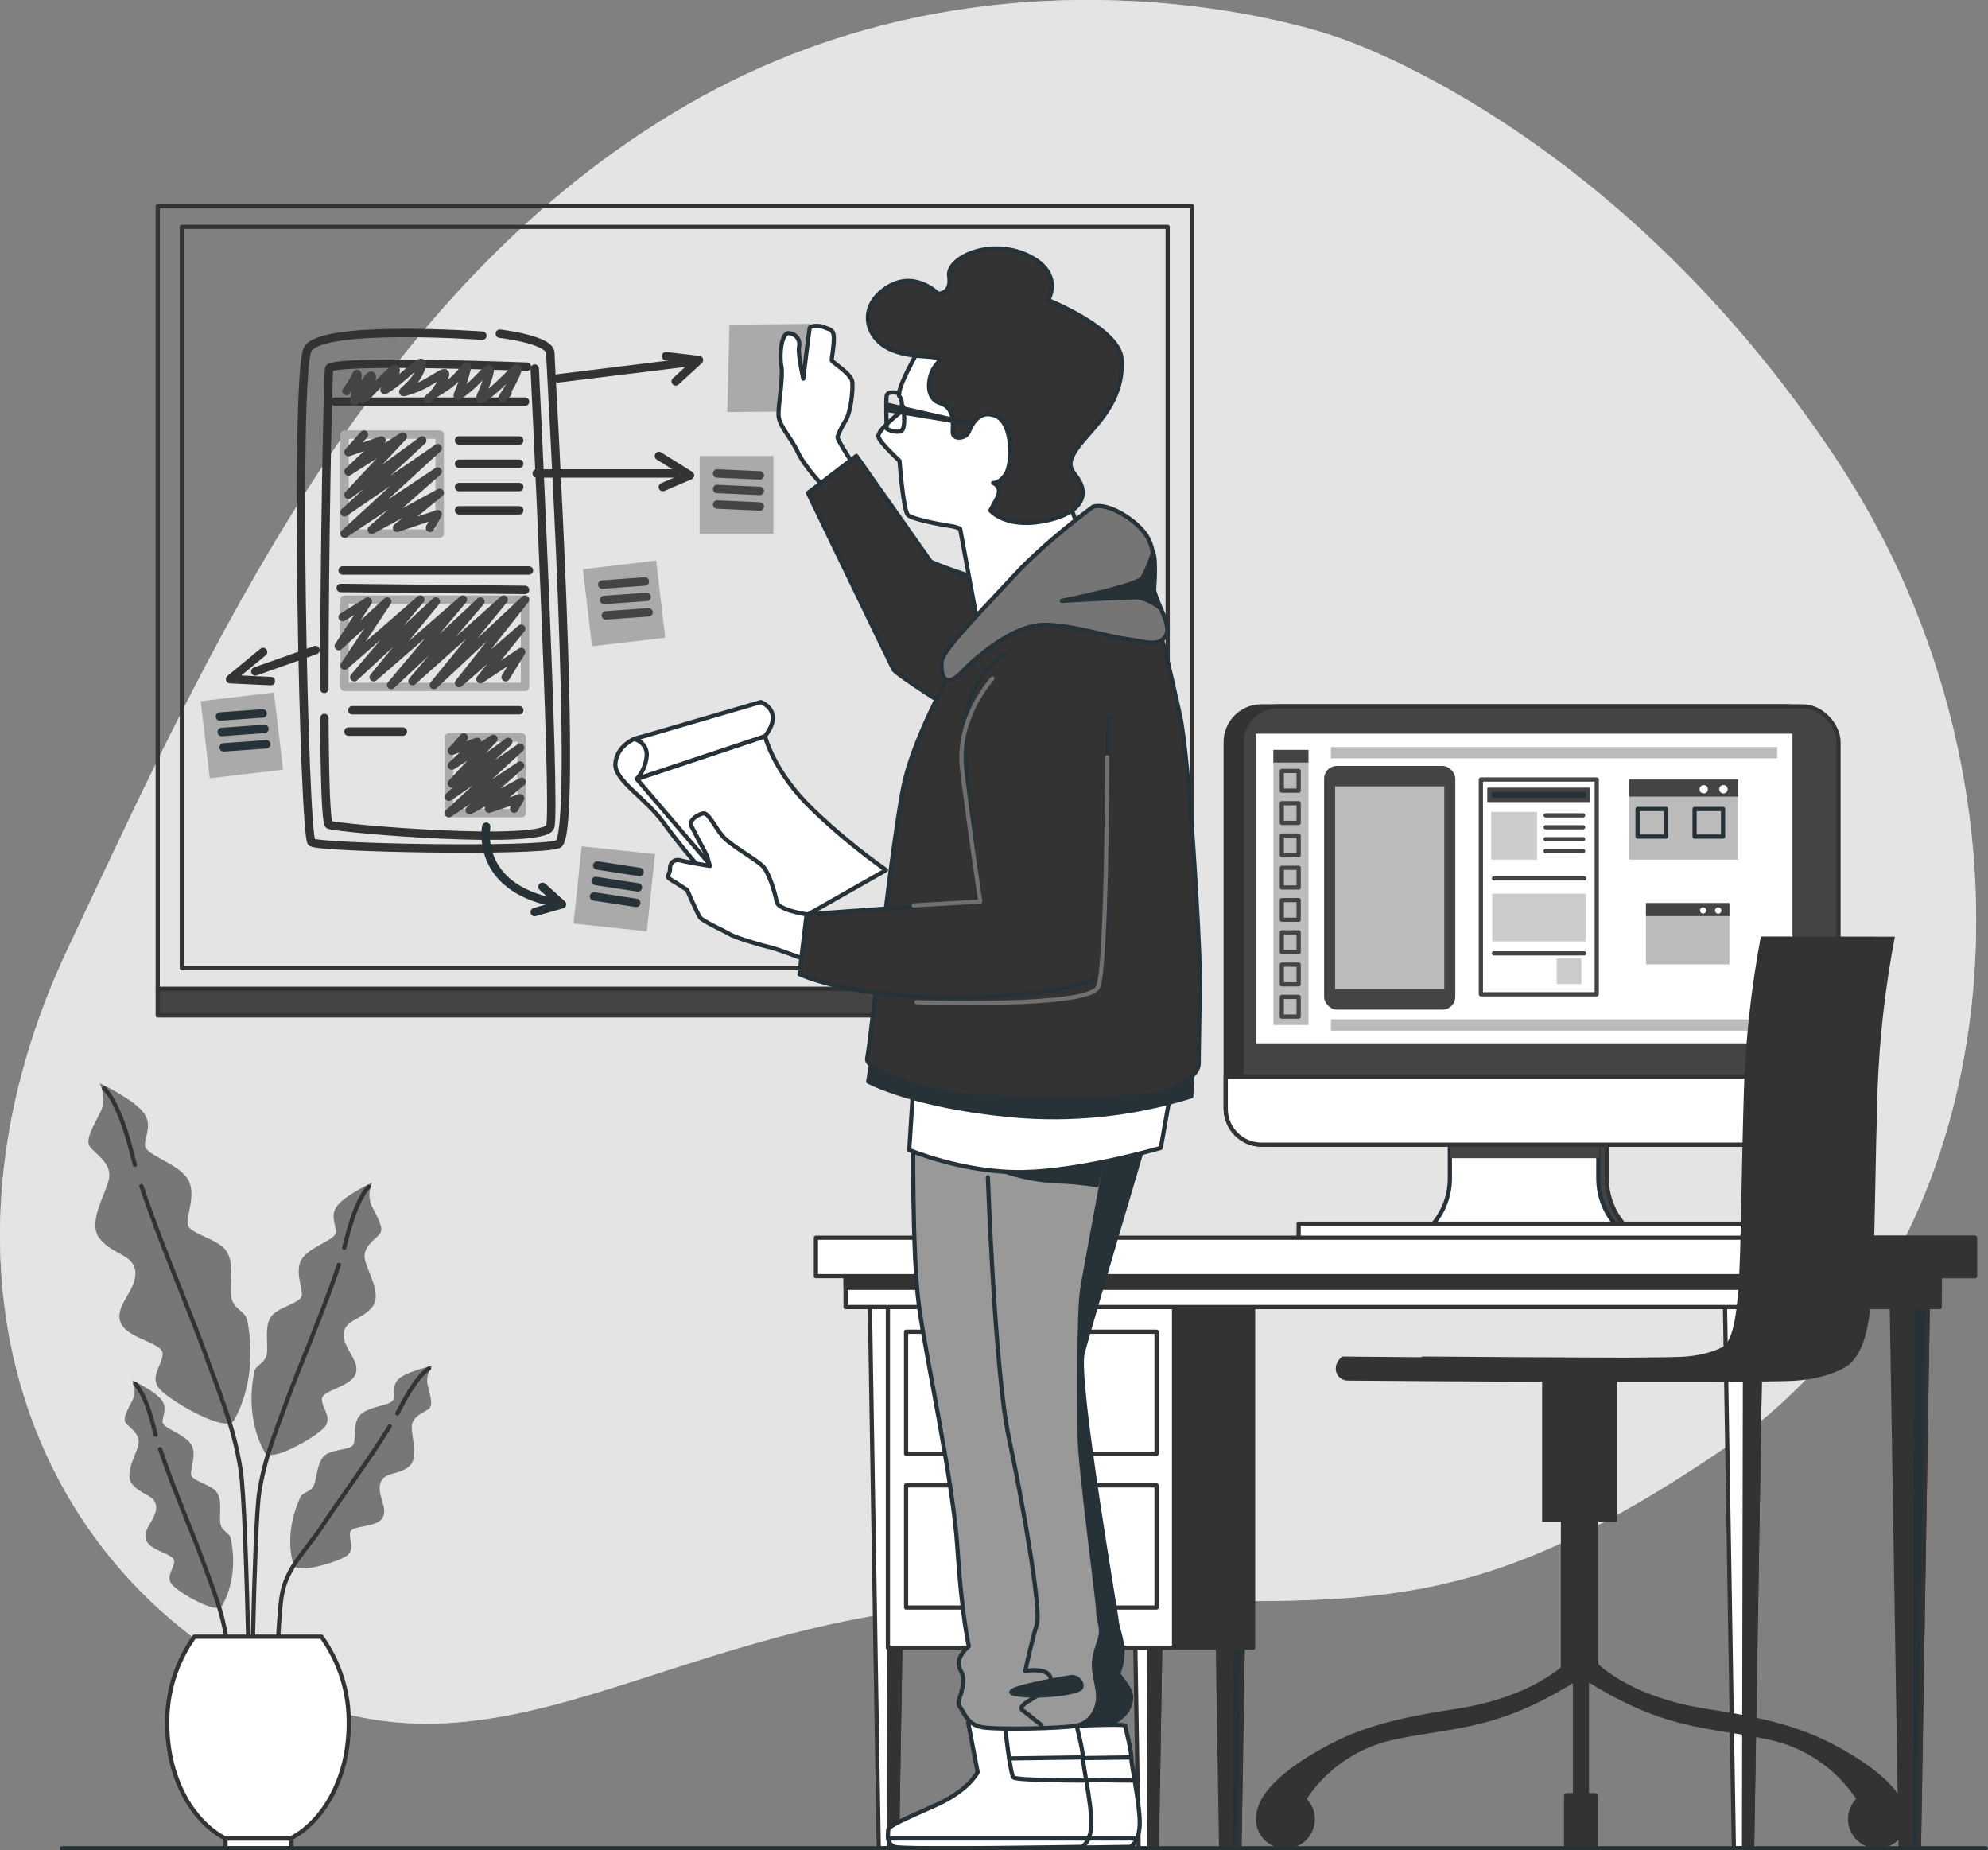 <?xml version="1.0" encoding="UTF-8"?><svg id="Layer_1" xmlns="http://www.w3.org/2000/svg" viewBox="0 0 472.23 439.45"><rect x="0" y="0" width="472.23" height="439.45" fill="#808080" stroke="none"/><defs><style>.cls-1,.cls-2,.cls-3{fill:#fff;}.cls-2,.cls-4,.cls-5,.cls-6,.cls-7,.cls-8,.cls-9,.cls-10,.cls-3,.cls-11,.cls-12,.cls-13,.cls-14,.cls-15,.cls-16,.cls-17,.cls-18{stroke-linecap:round;stroke-linejoin:round;}.cls-2,.cls-7,.cls-12,.cls-13,.cls-17,.cls-18{stroke:#333;}.cls-4,.cls-5,.cls-6,.cls-9,.cls-12,.cls-14,.cls-15,.cls-17{fill:none;}.cls-4,.cls-5,.cls-19{stroke:#444;}.cls-4,.cls-9,.cls-14,.cls-17{stroke-width:2px;}.cls-6{stroke:#707070;}.cls-7,.cls-19,.cls-16{fill:#263238;}.cls-8{fill:#757575;}.cls-8,.cls-10,.cls-3,.cls-11,.cls-14,.cls-15,.cls-16{stroke:#263238;}.cls-9{stroke:#aaa;}.cls-20{fill:#777;}.cls-21,.cls-11,.cls-18{fill:#333;}.cls-22,.cls-13{fill:#444;}.cls-10{fill:#999;}.cls-23{isolation:isolate;opacity:.7;}.cls-23,.cls-24{fill:#e5e5e5;}.cls-19{stroke-miterlimit:10;}.cls-25{fill:#aaa;}.cls-26{fill:#ccc;}.cls-27{fill:#bbb;}</style></defs><g id="freepik--background-simple--inject-38"><path class="cls-24" d="M316.73,8.53s-77.4-27.52-153.37,16.3C87.39,68.65,49.03,155.62,16.11,225.29c-32.92,69.67-14,140.55,44,172.86,58,32.31,97.43-15.32,178.79-17.64s103.27,9.31,170.83-36.65,79.71-154.51,26.46-234.82S316.73,8.53,316.73,8.53Z"/><path class="cls-23" d="M316.73,8.53s-77.4-27.52-153.37,16.3C87.39,68.65,49.03,155.62,16.11,225.29c-32.92,69.67-14,140.55,44,172.86,58,32.31,97.43-15.32,178.79-17.64s103.27,9.31,170.83-36.65,79.71-154.51,26.46-234.82S316.73,8.53,316.73,8.53Z"/></g><g id="freepik--Plants--inject-38"><path class="cls-20" d="M23.66,257.25s1.86,3.53,.21,6.84-3.73,6.63-2.49,8.29,5,3.73,4.56,7.25-5.39,10.57-2.28,14.51,8.29,3.73,8.5,8.08-5,7.87-3.53,11.81,10,4.77,10,7.46-3.32,5.6-.62,8.5,15.72,10.47,17.54,7.36,5.62-11.71,3.15-23.92c-.42-2.05-3.34-2.51-3.75-5.41s.83-8.08-1.24-11-8.71-3.94-9.12-6.22,2.48-7.87-.42-11.39-9.74-5.16-9.74-7.46,2.08-5.18-.82-8.29-9.95-6.41-9.95-6.41Z"/><path class="cls-12" d="M33.58,281.67c4.32,13,11.88,30.67,14.95,39.2,3.73,10.36,7,17.86,8.63,28.22s2.57,79.75,2.57,79.75"/><path class="cls-12" d="M24.73,258.5s3.52,2.9,6.63,15.54c.2,.81,.43,1.67,.68,2.58"/><path class="cls-20" d="M88.43,280.86c-.85,1.72-.91,3.72-.16,5.48,1.32,2.65,3,5.3,2,6.63s-4,3-3.65,5.8,4.31,8.46,1.82,11.61-6.63,3-6.8,6.47,4,6.3,2.82,9.45-8,3.82-8,6,2.66,4.48,.5,6.8-12.56,8.35-14.05,5.85-4.49-9.37-2.52-19.14c.33-1.64,2.67-2,3-4.33s-.66-6.47,1-8.79,7-3.15,7.29-5-2-6.3,.33-9.12,7.8-4.15,7.8-6-1.66-4.15,.66-6.64,7.96-5.07,7.96-5.07Z"/><path class="cls-12" d="M80.49,300.4c-3.45,10.43-9.5,24.55-12,31.37-3,8.3-5.58,14.3-6.9,22.59s-2.05,63.82-2.05,63.82"/><path class="cls-12" d="M87.6,281.86s-2.82,2.32-5.3,12.44c-.16,.65-.35,1.34-.55,2.06"/><path class="cls-20" d="M31.41,327.82c.71,1.43,.76,3.1,.14,4.57-1.11,2.22-2.5,4.43-1.67,5.54s3.33,2.5,3.05,4.85-3.6,7.07-1.52,9.7,5.54,2.49,5.68,5.4-3.36,5.27-2.36,7.9,6.65,3.19,6.65,5-2.21,3.74-.41,5.68,10.51,7,11.76,4.92,3.76-7.83,2.1-16c-.27-1.37-2.22-1.68-2.5-3.62s.55-5.4-.83-7.34-5.82-2.63-6.1-4.16,1.66-5.26-.28-7.62-6.51-3.46-6.51-5,1.39-3.47-.55-5.55-6.65-4.27-6.65-4.27Z"/><path class="cls-12" d="M38.04,344.15c2.89,8.71,7.94,20.5,10,26.2,2.5,6.93,4.67,12,5.77,18.87s1.72,32.64,1.72,32.64"/><path class="cls-12" d="M32.1,328.65s2.36,1.94,4.43,10.39c.14,.55,.29,1.12,.46,1.72"/><path class="cls-20" d="M102.73,324.37c-1.02,1.23-1.45,2.84-1.18,4.42,.57,2.41,1.42,4.88,.35,5.77s-3.8,1.67-4.07,4,1.89,7.7-.74,9.79-6,1.15-6.77,4,2,5.88,.49,8.22-7.2,1.58-7.62,3.34,1.31,4.14-.89,5.62-11.8,4.42-12.57,2.09-1.86-8.48,1.61-16.05c.59-1.27,2.56-1.12,3.27-2.95s.7-5.38,2.49-6.95,6.27-1.24,6.89-2.66-.42-5.5,2-7.35,7.13-1.88,7.48-3.37-.56-3.68,1.81-5.26,7.45-2.66,7.45-2.66Z"/><path class="cls-12" d="M92.58,338.74c-4.8,7.82-12.42,18.15-15.72,23.23-4,6.17-8.83,10.12-9.94,17.05s-1.71,32.64-1.71,32.64"/><path class="cls-12" d="M101.91,325.02s-2.74,1.35-6.69,9.1c-.26,.5-.54,1-.85,1.57"/><path class="cls-2" d="M53.56,436.65h15.41c8.11-4.18,13.87-14.76,13.87-27.17,.13-7.44-2.14-14.72-6.48-20.77h-30.19c-4.32,6.05-6.58,13.33-6.44,20.77,0,12.41,5.72,22.99,13.83,27.17Z"/><rect class="cls-2" x="53.56" y="436.65" width="15.69" height="2.3"/></g><g id="freepik--Board--inject-38"><rect class="cls-12" x="37.47" y="48.95" width="245.64" height="185.92"/><rect class="cls-12" x="43.2" y="53.88" width="234.17" height="176.07"/><path class="cls-17" d="M114.58,79.72s-38.26-2.77-41.48,3.23-.93,115.7,.92,117.08,53.47,2.3,58.54,.46-1.83-113.4-1.83-116.63-12-4.61-12-4.61"/><path class="cls-17" d="M77.05,170.52c.08,14.46,.39,25.06,1.12,25.35,2.3,.92,51.16,5.07,52.54,.46s-3.69-108.78-3.69-108.78"/><path class="cls-17" d="M125.18,87.09s-46.55-1.84-47,.46c-.3,1.47-1.15,44.66-1.14,76.06"/><line class="cls-17" x1="79.55" y1="95.39" x2="124.72" y2="95.39"/><path class="cls-4" d="M120.57,93.3c-2.76,2.92,0,0,1.85-4.17s-1.85,.83-6,4.17-1.84,.84-.46-3.75-1.38,0-5.07,2.92-1.84,1.67-.46-3.34,0,0-5.53,3.34-2.77,3.33,0-1.67-1.84,0-6.91,1.67,0,0,1.84-4.59-3.23,1.25-6.91,3.75,0,0,.92-2.92-2.31,.84-6,4.59,0,0,.46-3.34-4.15,5.43-4.15,5.43c0,0,1.38-8.35,.46-6.26-.61,1.34-1.39,2.6-2.31,3.75"/><rect class="cls-9" x="81.85" y="103.22" width="22.59" height="23.51"/><polyline class="cls-4" points="86.46 103.22 82.78 107.37 90.61 104.61 82.78 111.98 95.68 103.68 82.78 117.51 100.29 104.61 81.85 121.66 103.98 106.45 81.85 126.73 103.98 111.98 88.31 125.81 104.44 117.05 94.3 125.35 103.98 122.12 102.13 125.35"/><rect class="cls-9" x="106.64" y="175.13" width="17.27" height="17.98"/><polyline class="cls-4" points="110.16 175.13 107.34 178.3 113.33 176.19 107.34 181.83 117.21 175.48 107.34 186.06 120.73 176.19 106.64 189.23 123.55 177.6 106.64 193.11 123.55 181.83 111.57 192.4 123.91 185.7 116.15 192.05 123.55 189.58 122.14 192.05"/><line class="cls-17" x1="81.39" y1="135.49" x2="125.64" y2="135.49"/><line class="cls-17" x1="80.93" y1="139.64" x2="124.72" y2="140.1"/><line class="cls-17" x1="109.05" y1="104.61" x2="123.34" y2="104.61"/><line class="cls-17" x1="109.05" y1="110.14" x2="123.34" y2="110.14"/><line class="cls-17" x1="109.05" y1="115.67" x2="123.34" y2="115.67"/><line class="cls-17" x1="109.05" y1="121.2" x2="123.34" y2="121.2"/><rect class="cls-9" x="81.85" y="142.4" width="42.87" height="20.74"/><polyline class="cls-4" points="81.39 146.55 87.38 142.86 80.47 153.46 91.99 142.86 81.85 158.08 99.83 142.4 84.16 160.84 103.52 142.86 88.77 160.84 109.97 142.4 92.92 162.68 114.12 142.86 97.99 161.76 119.65 142.4 103.06 162.68 124.72 142.4 109.05 162.22 123.8 149.32 114.12 161.3 123.8 154.85 121.9 157.93 120.11 160.84"/><line class="cls-17" x1="83.7" y1="168.68" x2="123.34" y2="168.68"/><line class="cls-17" x1="82.78" y1="173.75" x2="95.68" y2="173.75"/><line class="cls-17" x1="132.56" y1="89.86" x2="164.2" y2="85.97"/><line class="cls-17" x1="127.49" y1="112.44" x2="160.67" y2="112.44"/><line class="cls-17" x1="74.94" y1="154.39" x2="60.65" y2="159.46"/><path class="cls-14" d="M115.5,196.33s-2.76,14.29,16.13,18"/><polyline class="cls-14" points="128.87 210.62 133.48 214.77 127.02 216.61"/><polyline class="cls-17" points="156.52 108.29 163.9 112.9 157.45 115.67"/><polyline class="cls-17" points="158.21 84.59 166.04 85.51 160.51 90.58"/><polyline class="cls-17" points="62.49 154.85 54.66 161.3 64.34 161.76"/><rect class="cls-25" x="166.2" y="108.29" width="17.52" height="18.44"/><line class="cls-4" x1="170.35" y1="112.44" x2="180.49" y2="112.9"/><line class="cls-4" x1="170.35" y1="116.13" x2="180.49" y2="116.59"/><line class="cls-4" x1="170.35" y1="119.82" x2="180.49" y2="120.28"/><rect class="cls-25" x="139.48" y="134.1" width="17.52" height="18.44" transform="translate(-15.77 18.36) rotate(-6.73)"/><line class="cls-4" x1="143.06" y1="138.83" x2="153.18" y2="138.1"/><line class="cls-4" x1="143.49" y1="142.49" x2="153.61" y2="141.76"/><line class="cls-4" x1="143.92" y1="146.15" x2="154.05" y2="145.42"/><rect class="cls-25" x="48.69" y="165.44" width="17.52" height="18.44" transform="translate(-20.07 7.94) rotate(-6.73)"/><line class="cls-14" x1="52.25" y1="170.17" x2="62.38" y2="169.44"/><line class="cls-14" x1="52.68" y1="173.84" x2="62.81" y2="173.11"/><line class="cls-14" x1="53.12" y1="177.5" x2="63.24" y2="176.77"/><rect class="cls-25" x="136.69" y="202.33" width="18.44" height="17.52" transform="translate(-79.42 333.86) rotate(-83.93)"/><line class="cls-14" x1="141.88" y1="205.55" x2="151.91" y2="207.08"/><line class="cls-14" x1="141.49" y1="209.22" x2="151.52" y2="210.75"/><line class="cls-14" x1="141.1" y1="212.89" x2="151.13" y2="214.42"/><rect class="cls-13" x="37.47" y="234.87" width="245.63" height="6.28"/></g><g id="freepik--Device--inject-38"><path class="cls-13" d="M381.67,279.88v-11.72h-35.27v11.72c0,3.84-1.33,7.56-3.75,10.54l-1.54,1.91h45.85l-1.54-1.91c-2.42-2.98-3.75-6.7-3.75-10.54Z"/><path class="cls-3" d="M379.67,279.88v-11.72h-35.27v11.72c0,3.84-1.33,7.56-3.75,10.54l-1.54,1.91h45.85l-1.54-1.91c-2.42-2.98-3.75-6.7-3.75-10.54Z"/><rect class="cls-22" x="344.54" y="271.47" width="35.41" height="3.59"/><rect class="cls-18" x="291.15" y="167.76" width="141.76" height="104.09" rx="8.48" ry="8.48"/><rect class="cls-13" x="294.96" y="167.76" width="141.76" height="104.09" rx="8.48" ry="8.48"/><path class="cls-2" d="M291.15,255.67h141.77v7.7c0,4.68-3.8,8.48-8.48,8.48h-124.8c-4.68,0-8.48-3.8-8.48-8.48h0v-7.7h0Z"/><rect class="cls-1" x="298.28" y="174.24" width="127.5" height="73.54"/><rect class="cls-22" x="314.53" y="181.9" width="31.16" height="57.88" rx="3.04" ry="3.04"/><rect class="cls-27" x="317.15" y="186.75" width="25.93" height="48.16"/><rect class="cls-19" x="353.79" y="187.56" width="23.47" height="2.43"/><rect class="cls-26" x="354.2" y="192.83" width="10.93" height="11.33"/><rect class="cls-26" x="369.79" y="227.63" width="5.85" height="6.07"/><rect class="cls-26" x="354.47" y="212.25" width="22.26" height="11.33"/><line class="cls-5" x1="367.15" y1="193.64" x2="376.05" y2="193.64"/><line class="cls-5" x1="367.15" y1="196.47" x2="376.05" y2="196.47"/><line class="cls-5" x1="367.15" y1="199.3" x2="376.05" y2="199.3"/><line class="cls-5" x1="367.15" y1="202.13" x2="376.05" y2="202.13"/><line class="cls-5" x1="354.87" y1="208.61" x2="376.32" y2="208.61"/><line class="cls-5" x1="354.87" y1="226.42" x2="376.32" y2="226.42"/><rect class="cls-5" x="351.77" y="185.14" width="27.52" height="51"/><rect class="cls-27" x="386.98" y="185.14" width="25.9" height="19.02"/><rect class="cls-22" x="386.98" y="185.14" width="25.9" height="4.05"/><rect class="cls-15" x="388.99" y="192.13" width="6.77" height="6.55"/><rect class="cls-15" x="402.53" y="192.13" width="6.77" height="6.55"/><path class="cls-1" d="M410.39,187.44c0,.55-.45,1-1,1s-1-.45-1-1,.45-1,1-1,1,.45,1,1Z"/><circle class="cls-1" cx="404.71" cy="187.44" r=".98"/><rect class="cls-27" x="390.98" y="214.47" width="19.83" height="14.57"/><rect class="cls-22" x="390.98" y="214.47" width="19.83" height="3.1"/><path class="cls-1" d="M408.91,216.23c0,.42-.33,.76-.75,.77s-.76-.33-.77-.75c0-.42,.33-.76,.75-.77,0,0,0,0,0,0,.42,0,.75,.33,.76,.75Z"/><path class="cls-1" d="M405.31,216.23c0,.41-.34,.75-.75,.75s-.75-.34-.75-.75,.34-.75,.75-.75,.75,.34,.75,.75Z"/><rect class="cls-27" x="302.48" y="178.1" width="8.33" height="65.33"/><rect class="cls-22" x="302.48" y="178.1" width="8.33" height="3"/><rect class="cls-5" x="304.48" y="183.1" width="4" height="4.67"/><rect class="cls-5" x="304.48" y="190.76" width="4" height="4.67"/><rect class="cls-5" x="304.48" y="198.43" width="4" height="4.67"/><rect class="cls-5" x="304.48" y="206.1" width="4" height="4.67"/><rect class="cls-5" x="304.48" y="213.76" width="4" height="4.67"/><rect class="cls-5" x="304.48" y="221.43" width="4" height="4.67"/><rect class="cls-5" x="304.48" y="229.1" width="4" height="4.67"/><rect class="cls-5" x="304.48" y="236.76" width="4" height="4.67"/><rect class="cls-27" x="316.15" y="177.43" width="106" height="2.67"/><rect class="cls-27" x="316.15" y="242.1" width="106" height="2.67"/><rect class="cls-16" x="339.11" y="292.33" width="45.86" height="2.09"/><rect class="cls-2" x="308.48" y="290.62" width="106.47" height="3.8"/></g><g id="freepik--Desk--inject-38"><polygon class="cls-2" points="213.07 438.95 208.74 438.95 206.57 306.28 215.24 306.28 213.07 438.95"/><polygon class="cls-18" points="213.07 438.95 211.16 438.95 211.42 306.28 215.24 306.28 213.07 438.95"/><polygon class="cls-2" points="274.8 438.95 270.47 438.95 268.3 306.28 276.97 306.28 274.8 438.95"/><polygon class="cls-18" points="274.8 438.95 272.89 438.95 273.15 306.28 276.97 306.28 274.8 438.95"/><polygon class="cls-18" points="252.7 438.95 248.36 438.95 246.2 306.28 254.86 306.28 252.7 438.95"/><polygon class="cls-18" points="252.7 438.95 250.79 438.95 251.04 306.28 254.86 306.28 252.7 438.95"/><polygon class="cls-18" points="294.41 438.95 290.07 438.95 287.91 306.28 296.57 306.28 294.41 438.95"/><polygon class="cls-7" points="294.41 438.95 292.49 438.95 292.75 306.28 296.57 306.28 294.41 438.95"/><rect class="cls-18" x="229.68" y="308.31" width="67.98" height="83"/><rect class="cls-2" x="210.91" y="308.31" width="67.98" height="83"/><polygon class="cls-2" points="416.19 438.95 411.86 438.95 409.69 306.28 418.36 306.28 416.19 438.95"/><polygon class="cls-18" points="416.19 438.95 414.28 438.95 414.54 306.28 418.36 306.28 416.19 438.95"/><polygon class="cls-18" points="455.82 438.95 451.48 438.95 449.32 306.28 457.98 306.28 455.82 438.95"/><polygon class="cls-7" points="455.82 438.95 453.91 438.95 454.16 306.28 457.98 306.28 455.82 438.95"/><rect class="cls-2" x="200.86" y="301.28" width="259.86" height="9.13"/><rect class="cls-18" x="200.86" y="301.28" width="259.86" height="4.56"/><rect class="cls-18" x="422.36" y="301.28" width="38.36" height="9.13"/><rect class="cls-2" x="193.81" y="293.95" width="275.31" height="9.13"/><rect class="cls-18" x="430.76" y="293.95" width="38.36" height="9.13"/><rect class="cls-2" x="215.23" y="316.28" width="59.5" height="29"/><rect class="cls-7" x="238.48" y="327.78" width="13" height="4.5"/><rect class="cls-2" x="215.23" y="352.78" width="59.5" height="29"/><rect class="cls-7" x="238.48" y="364.28" width="13" height="4.5"/></g><g id="freepik--Chair--inject-38"><rect class="cls-21" x="366.32" y="325.66" width="17.78" height="35.76"/><rect class="cls-21" x="370.77" y="348.72" width="8.89" height="49.52"/><path class="cls-21" d="M378.83,394.43s7.47,8.48,26.67,11.43c10.14,1.56,20.7,3.5,29.86,8.35,5.89,3.12,17.62,9.95,17.62,17.75,.03,3.87-3.08,7.02-6.94,7.06-3.87,.03-7.02-3.08-7.06-6.94-.01-1.81,.67-3.56,1.92-4.87-4.8-7.22-12.23-12.26-20.71-14.05-14.6-3.18-25.26-1.88-45.8-15.54l4.44-3.18Z"/><path class="cls-21" d="M372.48,394.43s-7.47,8.48-26.67,11.43c-10.14,1.56-20.7,3.5-29.86,8.35-5.9,3.12-17.62,9.95-17.62,17.75-.04,3.87,3.07,7.03,6.93,7.07,3.87,.04,7.03-3.07,7.07-6.93,.02-1.82-.67-3.57-1.93-4.89,4.8-7.21,12.23-12.26,20.71-14.05,14.61-3.18,25.27-1.88,45.81-15.54l-4.44-3.18Z"/><rect class="cls-21" x="371.52" y="425.83" width="8.03" height="13.12" rx=".66" ry=".66"/><rect class="cls-21" x="373.63" y="395.62" width="3.81" height="43.33"/><path class="cls-21" d="M418.27,222.41c-2.22,11.84-3.56,23.82-4,35.86-.29,9.28-.44,17.23-.58,24.24-.42,21.79-.66,33.87-4.09,37.12-.44,.3-3.28,2.05-9.22,2.55-1.66,.14-6.94,.21-14.12,.25-22.77-.07-46.7-.26-47.08-.26h-1.39c-.06,0-.11,.11-.16,.16-13.68-.08-17.2-.16-17.45-.16h-1.39c-2.87,2.49-1.16,5.69,1.34,5.71,1.87,0,34.46,.29,56.75,.29h26c11.67,0,21.34-.08,24-.3,8.25-.68,11.95-3.47,12.34-3.79,5.5-4.88,5.71-15.59,6.22-41.45,.13-7,.29-14.94,.57-24.18,.45-12.09,1.82-24.12,4.1-36l-31.84-.04Z"/></g><g id="freepik--Character--inject-38"><path class="cls-3" d="M241.48,409.12l2.25,11.75s-2,4.25-9.75,7.75-11.5,5-11.5,6-.5,3.25,1.5,4,44.5,0,44.5,0c0,0,2.25-1,2.25-5.75s-2-13.5-2-15.5-1.41-6.82-1.41-7.5-17.09,.25-17.09,.25c0,0-5-4.75-8.75-1Z"/><path class="cls-3" d="M250.23,410.12s1.25,11.25,2,12,16.5,.75,16.5,.75"/><line class="cls-15" x1="268.73" y1="417.37" x2="251.23" y2="417.62"/><line class="cls-15" x1="222.48" y1="436.62" x2="270.23" y2="436.62"/><path class="cls-16" d="M272.73,268.2s-13.86,46.66-15.56,53.09,8.12,62.89,8.12,63.9,1.35,4.06,1.35,7.44-1.35,4.39-.67,5.41,3,3.38,2.7,5.41c-.1,1.56-.82,3.02-2,4.06-.75,.78-1.67,1.36-2.7,1.69h-8.12s-2-15.22-7.44-55.45,3.39-63.23,5.08-70.67c1.15-4.8,2.85-9.45,5.07-13.86l14.17-1.02Z"/><path class="cls-3" d="M229.98,409.12l2.25,11.75s-2,4.25-9.75,7.75-11.5,5-11.5,6-.5,3.25,1.5,4,44.5,0,44.5,0c0,0,2.25-1,2.25-5.75s-2-13.5-2-15.5-1.41-6.82-1.41-7.5-17.09,.25-17.09,.25c0,0-5-4.75-8.75-1Z"/><path class="cls-3" d="M238.73,410.12s1.25,11.25,2,12,16.5,.75,16.5,.75"/><line class="cls-15" x1="257.23" y1="417.37" x2="239.73" y2="417.62"/><line class="cls-15" x1="210.98" y1="436.62" x2="258.73" y2="436.62"/><path class="cls-10" d="M216.94,268.2s-.34,29.42,1.35,41.93,8.12,41.59,9.13,57.48,2.71,23.34,2.71,23.34c0,0-2.4,2-2.4,4s1.35,2,1,5.08-1.69,4.05-.67,5.41,1.69,4.05,5.07,4.73,19.27,.34,22.65-.34,5.07-4.06,5.07-6.76-1-4.73-1-7.78,1.69-5.74,1.69-7.77-.68-3.05-.68-5.08-4.39-34.48-4.39-41.24-.34-29.76,.67-35.51,6.09-33.13,6.09-33.13l-46.29-4.36Z"/><path class="cls-16" d="M238.37,278.12c4.02,1.38,8.2,2.19,12.44,2.43,3.26,.09,6.5,.39,9.72,.91l1.82-8.5-23.98,5.16Z"/><path class="cls-15" d="M234.66,279.58s1.66,46.46,5,61.95,7.74,40.93,6.64,44.25-2.77,11.06-2.77,11.06c0,0,6.09-1.1,6.09,2.21s-8.85,5.54-6.64,7.2,4.41,3.48,4.41,3.48"/><path class="cls-16" d="M254.31,398.32s-18.36,3-13.15,4c5.21,1,15.14-.25,15.64-1.49s-1-2.76-2.49-2.51Z"/><polygon class="cls-25" points="173.27 77.1 172.76 97.86 192.34 97.69 192.51 76.93 173.27 77.1"/><path class="cls-3" d="M195.55,115.41s-4.22-4.22-6.08-8.1-4.55-6.24-4.55-8.94,1.18-9,.67-11.48,0-7.76,1.69-7.76c1.44,0,2.6,1.16,2.6,2.6,0,.2-.02,.4-.07,.6-.34,1.69,1,7.6,1,7.6,0,0,1.35-11.31,1.52-12s2.53-.68,3.55-.17,2.19,.33,2.19,2.53-.51,4.72-.51,5.23,4.73,3.21,4.9,5.23-.34,6.92-1.52,9c-.81,1.26-1.48,2.6-2,4-.17,.67,4.56,7.76,4.56,7.76l-7.95,3.9Z"/><path class="cls-11" d="M203.42,108.28l-11.5,8.79s19.61,40.57,20.29,41.88,14.87,10.15,14.87,10.15l21.3-26.38s-26.71-8.45-27.38-9.46-17.58-24.98-17.58-24.98Z"/><path class="cls-3" d="M216.98,257.37l-1,15.75s13,5.5,27,5.25,32.75-5.75,32.75-5.75l2.75-15.5s-33.75,2.75-44,1.75-17.5-1.5-17.5-1.5Z"/><path class="cls-16" d="M206.98,252.37l-.75,4.5s10.59,5.78,34,8c14.41,1.33,28.94-.2,42.75-4.5l.25-7.75c-12.45,2.97-25.2,4.48-38,4.5-12.87-.33-25.69-1.92-38.25-4.75Z"/><path class="cls-11" d="M225.98,159.37s-8.25,14.5-11,25.75-8.25,63.25-9,66.25,16.75,9,28.25,9.25,37.25,.75,41.75-1,8.75-4.25,8.75-7,.25-13,.25-21.25-2.5-51.75-4.75-61.75-3.75-17-4.5-18.25-6.25-7.25-17.5-6.5c-8.78,.65-17.31,3.21-25,7.5-2.85,1.84-5.32,4.21-7.25,7Z"/><path class="cls-3" d="M150.58,175.53s-4.06,1.69-4.4,5.75,7.11,8.11,11.5,14.2,10.14,12.47,10.14,12.47l8.8,12.17,10.48-8.79-27.05-31.38s1.35-3-.34-4.06c-2.87-1.34-6.16-1.47-9.13-.36Z"/><path class="cls-3" d="M151.26,185l30.47-10.15s2,8.46,11.15,17.25c5.49,5.29,11.37,10.15,17.59,14.54l-27.39,15.55-31.82-37.19Z"/><path class="cls-3" d="M151.26,185c1.34-1.51,2.17-3.4,2.36-5.41,.19-1.92-1.11-3.67-3-4.06l30.09-8.79s5.75,2,1,8.11l-30.45,10.15Z"/><path class="cls-3" d="M191.58,217.15s-6.76-1-7.1-3-1.69-6.42-3-8.11-7.78-5.07-9.81-7.44-3.38-5.75-4.73-5.41-3.38,1.69-2.71,3,3.72,7.11,3.72,7.11l.68,2.36s-6.09-1-7.1-1.35c-.99-.28-2.03,.29-2.31,1.29-.07,.23-.09,.47-.06,.71,0,1.69-1.35,1.69,.34,2.7s3.72,2.37,3.72,2.37c0,0,2.37,5.41,3,6.42s6.09,3.39,7.1,4.06,6.43,2.37,9.13,3,8.79,3.05,8.79,3.05l1.69-7.78-1.35-2.98Z"/><path class="cls-11" d="M263.26,170.49s-.68,28.74-.68,30.09,1,29.08-2,31.44-17.92,5.41-39.56,4.74-31.11-5.41-31.11-5.41l1.69-14.2,41.25-3s-4.39-31.44-3.72-42.26,9.47-16.57,9.47-16.57"/><path class="cls-6" d="M217.73,238.02s40.94,1.43,43.1-3.6,2.15-54.59,2.15-54.59"/><path class="cls-6" d="M235.73,161.15s-8.63,9.34-7.19,21.55,4.32,31.4,4.32,31.4l-15.81,.93"/><path class="cls-3" d="M218.26,83.07s-5.67,9.81-4.58,11.11,.22,3.71,.22,3.71c0,0-5.67,4.36-5.23,5.88s5,5.67,5,5.67c0,0,.87,11.77,2,12.86s8.5,2.39,10,2.61c.83,.1,1.64,.32,2.4,.66l4.35,23.53,24.41-22-3.92-10.46s-2.18-14-2-20.48-11.12-14.39-17.87-16.35-14.78,3.26-14.78,3.26Z"/><path class="cls-11" d="M222.83,69.77s-5.66-5.88-12.42-1.3-4.79,12,1.31,14.6,13.29,.65,10.9,3.27-3,8.28,.65,9.37,3.05,5.23,3.05,7,3,1.53,3.71,0,2.39-5.66,6.53-3.92,3.93,11.33,2.4,13.73-3.05,2.18-3.05,2.18c0,0,2.4,.87,.87,3.7l-1.52,2.84s3.48,4.14,12.2,2.61,10.68-5.45,9.37-8.71-4.36-3.71-1.09-8.5,11.34-10.47,10.68-21.36c-.43-7.19-17.43-14-17.43-14,0,0,3.92-6.54-5-10.68s-19.17,.66-18.52,5-2.64,4.17-2.64,4.17Z"/><path class="cls-15" d="M213.62,93.4s-2.77-.74-3,.57,0,7.84,0,7.84c.98,.61,2.14,.84,3.27,.66,1.53-.44,.65-5.89,.65-5.89"/><polyline class="cls-16" points="230.9 100.72 210.83 97.4 210.85 96.14 230.9 100.72"/><path class="cls-8" d="M259.67,120.34s-11.12,8.06-18.75,16.34-16.78,17.44-17.19,20.27,.43,7.19,4.79,2.61,12.42-10.67,18.53-11.11,15.47,2.62,20.26,3.27,7.85,2,9.59-.65-2.83-8.5-2.83-11.56,.65-8.28-1.53-12-9.17-8.26-12.87-7.17Z"/><path class="cls-16" d="M273.91,131.13c-.62,2.12-1.46,4.16-2.52,6.1-1.27,1.89-19.14,5.47-19.14,5.47,0,0,14.72-.84,17.45-.84s5.89,2.52,5.89,2.52l-1.47-4s.61-7.35-.21-9.25Z"/></g><g id="freepik--Floor--inject-38"><line class="cls-15" x1="14.73" y1="438.95" x2="471.73" y2="438.95"/></g></svg>